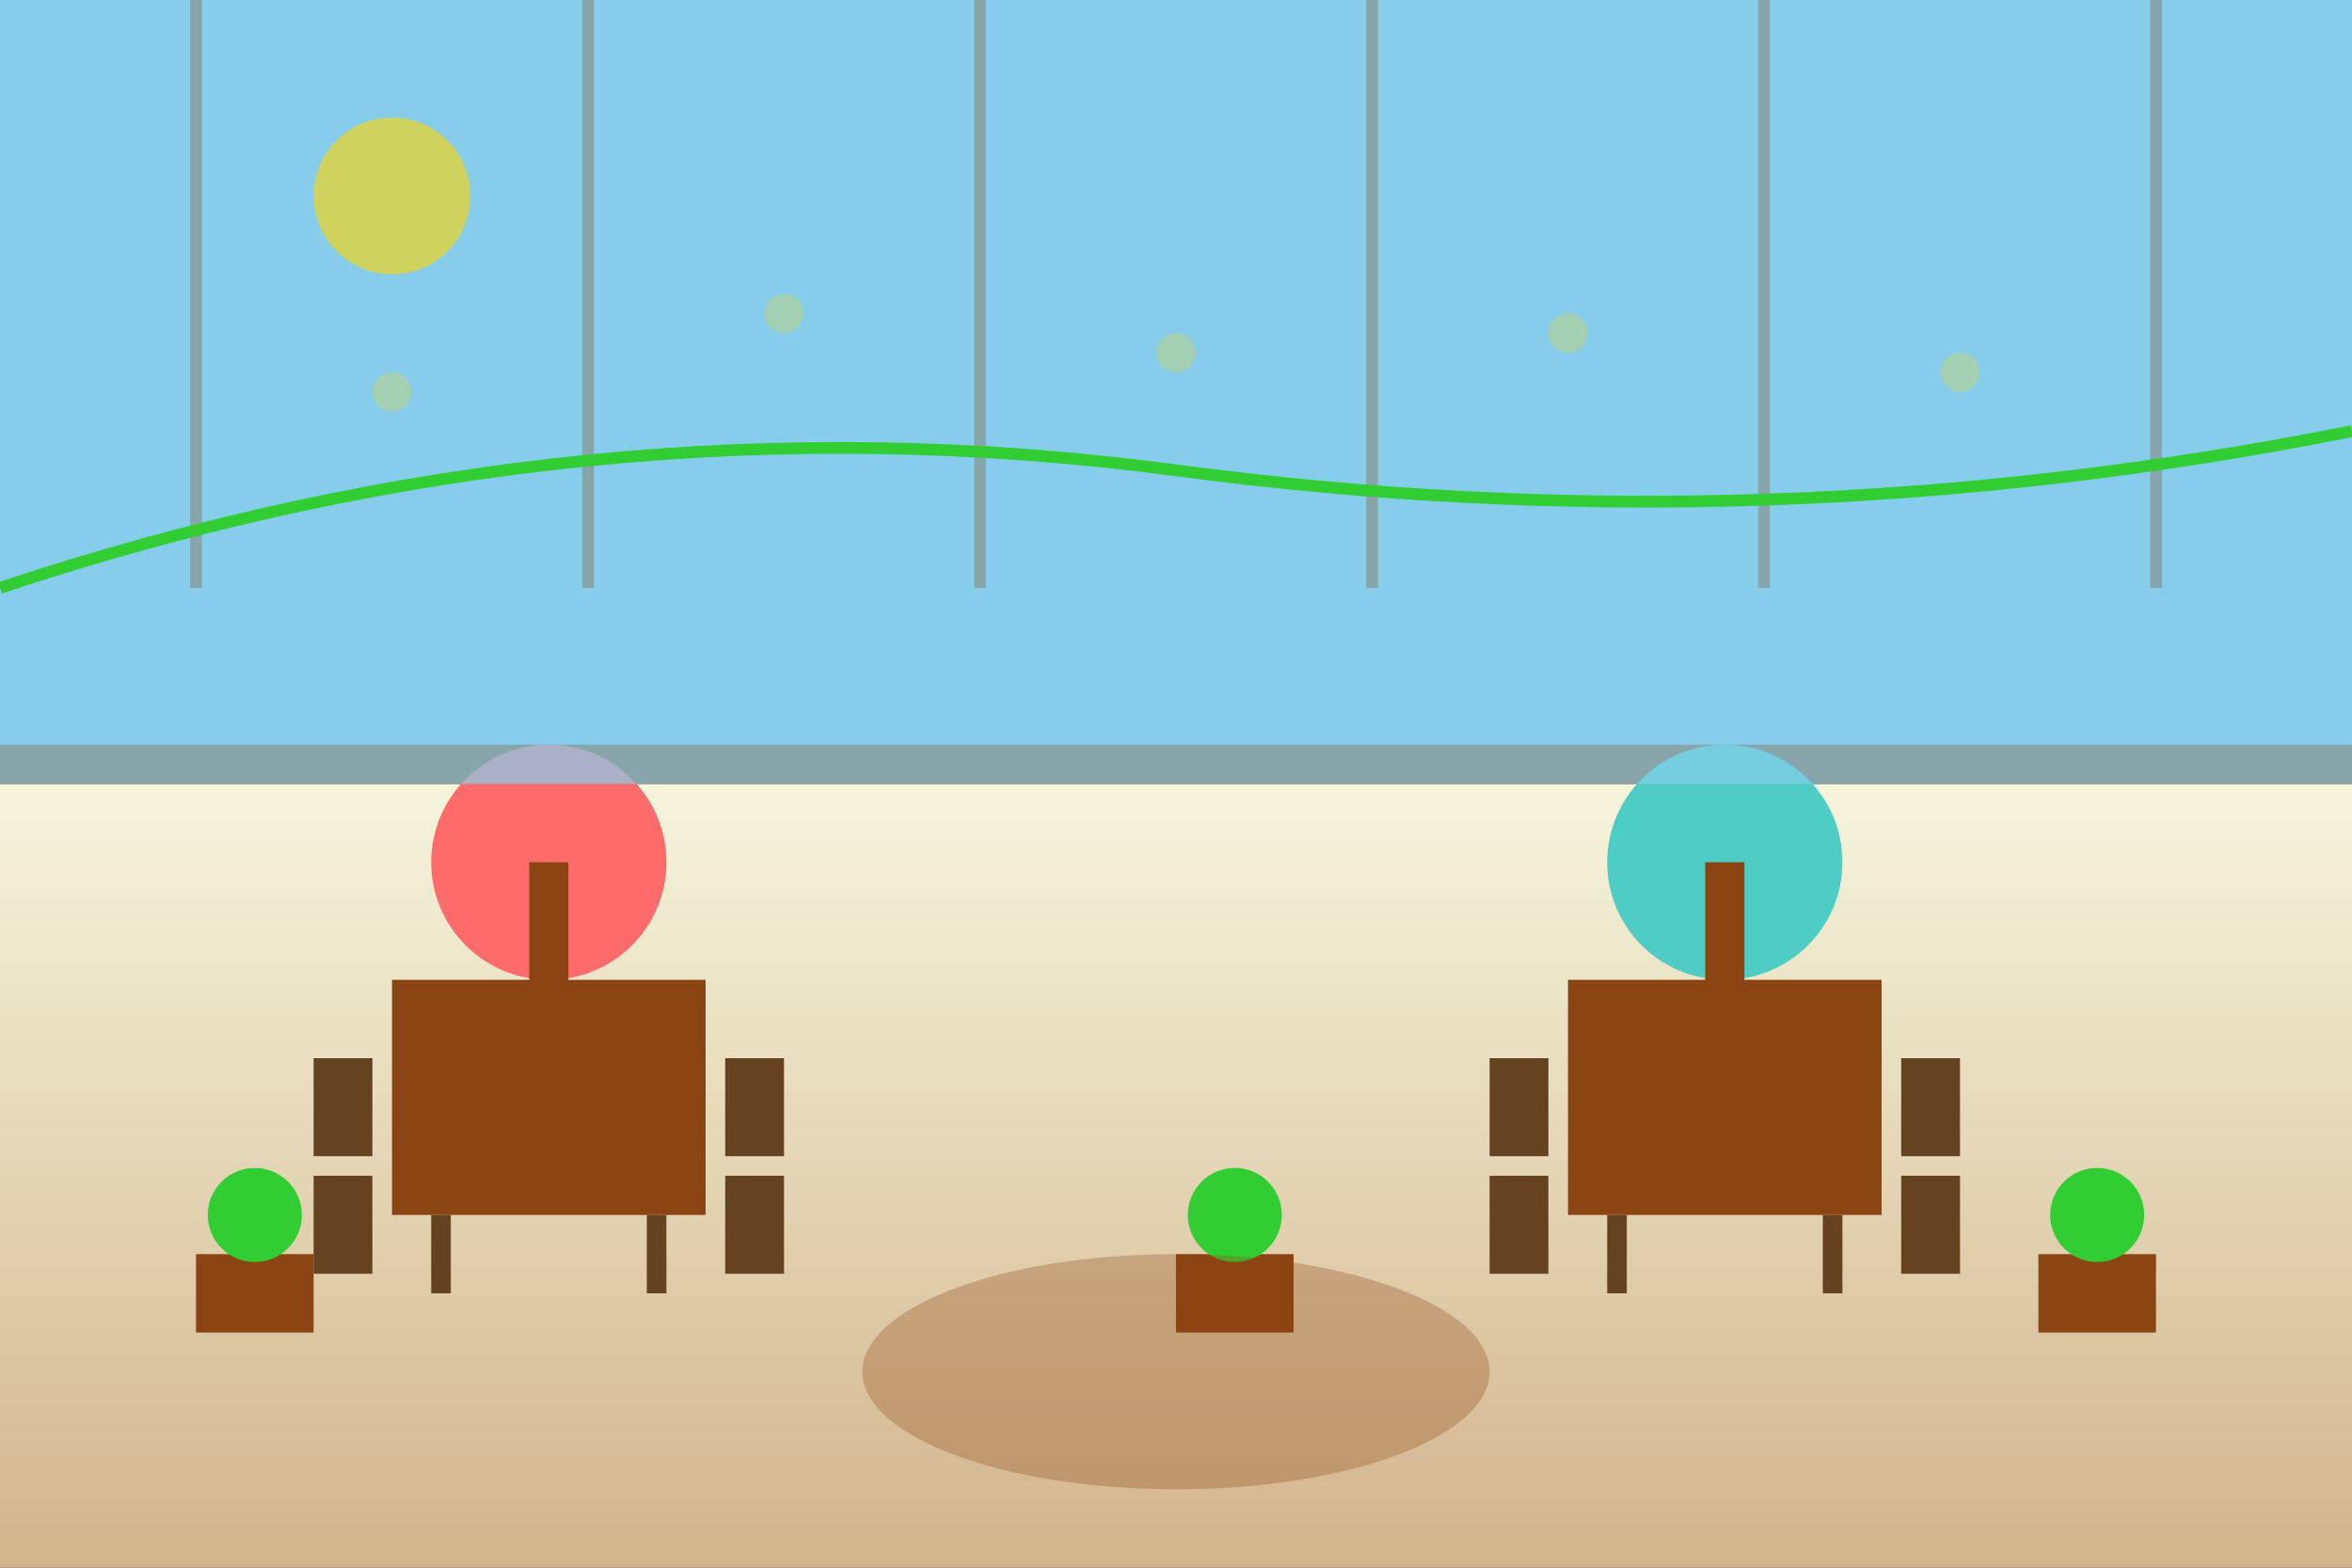 <svg xmlns="http://www.w3.org/2000/svg" viewBox="0 0 600 400" width="600" height="400">
  <rect x="0" y="0" width="600" height="400" fill="#333333" stroke="none"/>
  <defs>
    <linearGradient id="terraceGrad" x1="0%" y1="0%" x2="0%" y2="100%">
      <stop offset="0%" style="stop-color:#F5F5DC;stop-opacity:1" />
      <stop offset="100%" style="stop-color:#D2B48C;stop-opacity:1" />
    </linearGradient>
  </defs>
  
  <!-- Background sky -->
  <rect width="600" height="200" fill="#87CEEB"/>
  
  <!-- Terrace floor -->
  <rect x="0" y="200" width="600" height="200" fill="url(#terraceGrad)"/>
  
  <!-- Terrace railing -->
  <rect x="0" y="190" width="600" height="10" fill="#8B4513"/>
  <line x1="50" y="190" x2="50" y2="150" stroke="#8B4513" stroke-width="3"/>
  <line x1="150" y="190" x2="150" y2="150" stroke="#8B4513" stroke-width="3"/>
  <line x1="250" y="190" x2="250" y2="150" stroke="#8B4513" stroke-width="3"/>
  <line x1="350" y="190" x2="350" y2="150" stroke="#8B4513" stroke-width="3"/>
  <line x1="450" y="190" x2="450" y2="150" stroke="#8B4513" stroke-width="3"/>
  <line x1="550" y="190" x2="550" y2="150" stroke="#8B4513" stroke-width="3"/>
  
  <!-- Outdoor furniture set 1 -->
  <rect x="100" y="250" width="80" height="60" fill="#8B4513"/>
  <rect x="110" y="310" width="5" height="20" fill="#654321"/>
  <rect x="165" y="310" width="5" height="20" fill="#654321"/>
  
  <!-- Chairs for set 1 -->
  <rect x="80" y="270" width="15" height="25" fill="#654321"/>
  <rect x="185" y="270" width="15" height="25" fill="#654321"/>
  <rect x="80" y="300" width="15" height="25" fill="#654321"/>
  <rect x="185" y="300" width="15" height="25" fill="#654321"/>
  
  <!-- Outdoor furniture set 2 -->
  <rect x="400" y="250" width="80" height="60" fill="#8B4513"/>
  <rect x="410" y="310" width="5" height="20" fill="#654321"/>
  <rect x="465" y="310" width="5" height="20" fill="#654321"/>
  
  <!-- Chairs for set 2 -->
  <rect x="380" y="270" width="15" height="25" fill="#654321"/>
  <rect x="485" y="270" width="15" height="25" fill="#654321"/>
  <rect x="380" y="300" width="15" height="25" fill="#654321"/>
  <rect x="485" y="300" width="15" height="25" fill="#654321"/>
  
  <!-- Umbrellas -->
  <circle cx="140" cy="220" r="30" fill="#FF6B6B"/>
  <rect x="135" y="220" width="10" height="40" fill="#8B4513"/>
  
  <circle cx="440" cy="220" r="30" fill="#4ECDC4"/>
  <rect x="435" y="220" width="10" height="40" fill="#8B4513"/>
  
  <!-- Planters -->
  <rect x="50" y="320" width="30" height="20" fill="#8B4513"/>
  <circle cx="65" cy="310" r="12" fill="#32CD32"/>
  
  <rect x="520" y="320" width="30" height="20" fill="#8B4513"/>
  <circle cx="535" cy="310" r="12" fill="#32CD32"/>
  
  <rect x="300" y="320" width="30" height="20" fill="#8B4513"/>
  <circle cx="315" cy="310" r="12" fill="#32CD32"/>
  
  <!-- Decorative lights -->
  <circle cx="100" cy="100" r="5" fill="#FFD700" opacity="0.8"/>
  <circle cx="200" cy="80" r="5" fill="#FFD700" opacity="0.8"/>
  <circle cx="300" cy="90" r="5" fill="#FFD700" opacity="0.8"/>
  <circle cx="400" cy="85" r="5" fill="#FFD700" opacity="0.8"/>
  <circle cx="500" cy="95" r="5" fill="#FFD700" opacity="0.8"/>
  
  <!-- Outdoor rug -->
  <ellipse cx="300" cy="350" rx="80" ry="30" fill="#8B4513" opacity="0.3"/>
  
  <!-- View in background -->
  <rect x="0" y="0" width="600" height="200" fill="#87CEEB" opacity="0.7"/>
  <circle cx="100" cy="50" r="20" fill="#FFD700" opacity="0.6"/>
  <path d="M0 150 Q150 100 300 120 T600 110" stroke="#32CD32" stroke-width="3" fill="none"/>
</svg>
